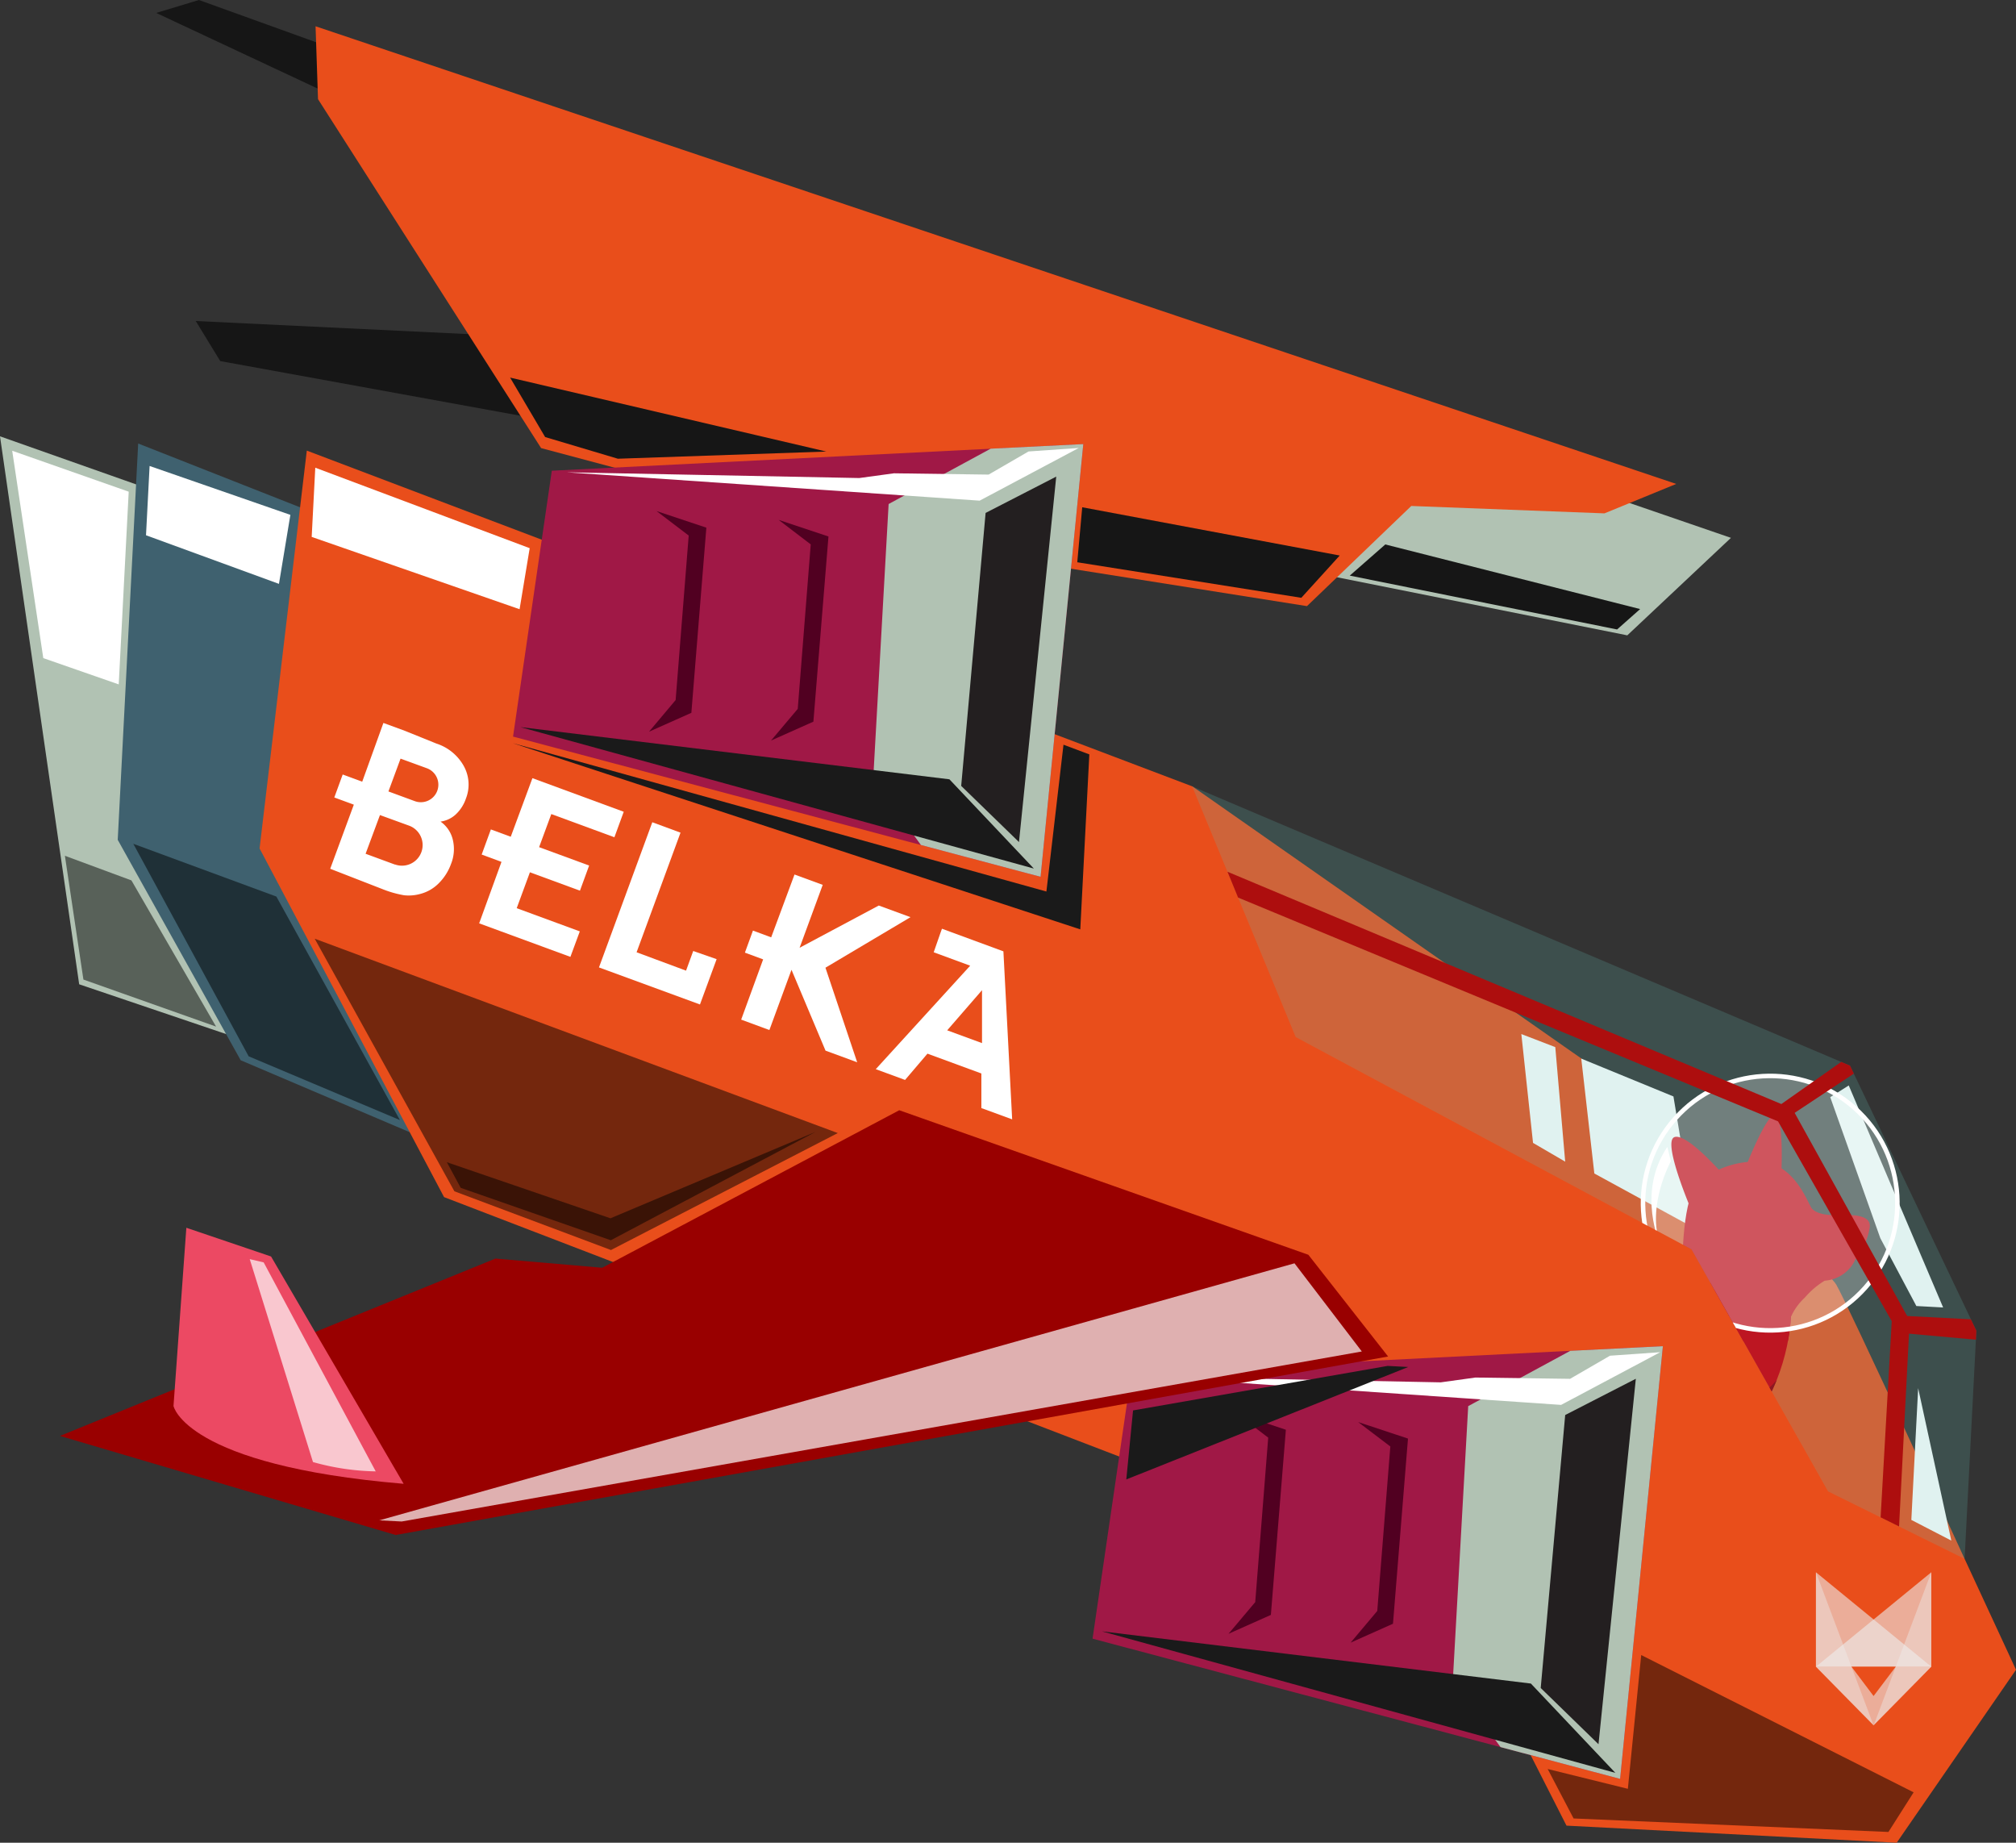 <svg xmlns="http://www.w3.org/2000/svg" xmlns:xlink="http://www.w3.org/1999/xlink" viewBox="0 0 280.84 256.65"><rect x="0" y="0" width="280.84" height="256.65" fill="#333333" stroke="none"/><defs><style>.cls-1{fill:#e94e1b;}.cls-2{fill:#68c1b4;opacity:0.2;}.cls-3{isolation:isolate;}.cls-4{fill:#b1c2b3;}.cls-5{fill:#3f616f;}.cls-6{clip-path:url(#clip-path);}.cls-12,.cls-17,.cls-24,.cls-7{fill:#fff;}.cls-16,.cls-8{fill:#161616;}.cls-9{fill:#a01846;}.cls-10{fill:#510021;}.cls-11{fill:#231f20;}.cls-12,.cls-13,.cls-16,.cls-17,.cls-18{mix-blend-mode:soft-light;}.cls-13{fill:#1a1a1a;}.cls-14{fill:#900;}.cls-15{fill:#ec4963;}.cls-17{opacity:0.69;}.cls-18{opacity:0.5;}.cls-19{clip-path:url(#clip-path-2);}.cls-20{fill:#c53a25;}.cls-20,.cls-21,.cls-22{fill-rule:evenodd;}.cls-21{fill:#bd1622;}.cls-22{fill:#8e1821;}.cls-23{fill:none;stroke:#fff;stroke-miterlimit:10;stroke-width:0.63px;}.cls-24{opacity:0.27;}.cls-25{fill:#ad0e0e;}.cls-26,.cls-27{fill:#ededed;}.cls-26{opacity:0.6;}.cls-27{opacity:0.4;}</style><clipPath id="clip-path"><path class="cls-1" d="M273.68,217.11l7.16,15.45-16.62,24.09-46-2.38-17.36-34.14-139-53.4-25.7-48.56,6.58-55.41,123.37,46.77,59.52,41.63s28.63,25.17,30.16,27.74S273.68,217.11,273.68,217.11Z"/></clipPath><clipPath id="clip-path-2"><polygon class="cls-2" points="166.08 109.53 257.72 148.42 275.32 185.34 273.68 217.11 254.66 207.72 235.64 174 180.5 144.44 166.08 109.53"/></clipPath></defs><g class="cls-3"><g id="Capa_2" data-name="Capa 2"><g id="Capa_2-2" data-name="Capa 2"><polygon class="cls-4" points="29.4 71.15 0 60.77 11.03 137.09 44.05 148.27 29.4 71.15"/><polygon class="cls-5" points="55.92 76.22 19.25 61.77 16.4 116.97 33.53 147.67 78.23 166.69 55.92 76.22"/><path class="cls-1" d="M273.68,217.11l7.16,15.45-16.62,24.09-46-2.38-17.36-34.14-139-53.4-25.7-48.56,6.58-55.41,123.37,46.77,59.52,41.63s28.63,25.17,30.16,27.74S273.68,217.11,273.68,217.11Z"/><g class="cls-6"><polygon class="cls-7" points="71.15 116.54 68.38 115.52 67.1 119.02 69.86 120.04 66.75 128.6 79.46 133.27 80.77 129.72 71.98 126.49 73.82 121.49 80.79 124.05 82.07 120.55 75.1 117.99 76.8 113.38 85.59 116.61 86.89 113.06 74.17 108.38 71.15 116.54"/><polygon class="cls-7" points="95.57 135.19 88.68 132.63 94.8 115.97 90.87 114.52 83.44 134.74 97.51 139.9 99.83 133.59 96.57 132.45 95.57 135.19"/><polygon class="cls-7" points="126.84 127.74 122.42 126.12 111.39 132 114.61 123.24 110.68 121.8 107.43 130.55 104.89 129.61 103.77 132.68 106.31 133.62 103.25 142.01 107.18 143.46 110.26 135.07 115 146.33 119.41 147.95 114.99 134.78 126.84 127.74"/><path class="cls-7" d="M139.78,132.5l-8.56-3.15-.15.41-1,2.87,5.08,1.87L122,148.91l4.08,1.5,3.12-3.66,7.51,2.76,0,4.82L141,155.9Zm-7.83,11,4.85-5.59v7.37Z"/><path class="cls-7" d="M63.09,117a4.29,4.29,0,0,0-1.72-2.57,3.91,3.91,0,0,0,2.12-1,5.42,5.42,0,0,0,1.42-2.22,5.32,5.32,0,0,0-.28-4.48,6.73,6.73,0,0,0-3.84-3.17l-4.38-1.77-3-1.1-2.95,8.18-2.72-1-1.17,3.2,2.72,1L46,121l7.3,2.84a14.69,14.69,0,0,0,3,.85,6,6,0,0,0,2.26-.19A5.6,5.6,0,0,0,61.14,123a7.25,7.25,0,0,0,1.69-2.67A5.55,5.55,0,0,0,63.09,117ZM55.8,105.66,59.47,107a2.44,2.44,0,0,1-1.69,4.58l-3.67-1.35Zm-.74,14.77-4.13-1.52,2-5.39L57,115a2.87,2.87,0,0,1-2,5.39Z"/></g><polygon class="cls-8" points="76.66 58.66 30.68 50.29 27.27 44.71 73.92 46.95 76.66 58.66"/><polygon class="cls-8" points="74.13 16.74 27.71 0 21.76 1.8 74.3 26.41 74.13 16.74"/><polygon class="cls-4" points="241.13 74.91 226.69 88.49 180.72 79.29 198.33 60.2 241.13 74.91"/><polygon class="cls-1" points="233.51 67.4 223.51 71.5 196.6 70.47 182.07 84.42 122.46 74.97 75.38 62.41 44.3 13.81 43.96 3.66 233.51 67.4"/><polygon class="cls-9" points="144.96 122.12 150.91 61.85 76.87 65.56 71.47 102.59 144.96 122.12"/><polygon class="cls-10" points="108.47 72.41 115.41 74.72 113.31 100.51 107.41 103.14 111.13 98.73 112.94 75.82 108.47 72.41"/><polygon class="cls-10" points="91.46 71.18 98.4 73.49 96.31 99.28 90.41 101.91 94.12 97.5 95.94 74.59 91.46 71.18"/><polygon class="cls-4" points="138.01 62.49 123.79 70.2 121.64 108.5 128.29 117.69 144.96 122.12 150.91 61.85 138.01 62.49"/><polygon class="cls-11" points="147.14 66.38 141.95 117.28 133.9 109.46 137.3 71.44 147.14 66.38"/><polygon class="cls-9" points="225.69 247.76 231.65 187.49 157.61 191.21 152.2 228.23 225.69 247.76"/><polygon class="cls-10" points="189.2 198.06 196.14 200.36 194.05 226.15 188.15 228.78 191.86 224.37 193.68 201.46 189.2 198.06"/><polygon class="cls-10" points="172.2 196.82 179.13 199.13 177.04 224.92 171.14 227.55 174.86 223.14 176.67 200.23 172.2 196.82"/><polygon class="cls-4" points="218.75 188.14 204.53 195.84 202.38 234.15 209.03 243.33 225.69 247.76 231.65 187.49 218.75 188.14"/><polygon class="cls-11" points="227.88 192.03 222.68 242.93 214.63 235.1 218.04 197.08 227.88 192.03"/><polygon class="cls-12" points="78.95 65.78 136.47 69.73 150.28 62.39 143.28 62.88 137.72 66.1 124.53 65.92 119.7 66.58 78.95 65.78"/><polygon class="cls-13" points="72.5 101.27 132.26 108.54 144.02 120.97 72.5 101.27"/><polygon class="cls-13" points="93.5 104.64 131.55 110.2 137.05 115.94 131.11 112.37 93.5 104.64"/><polygon class="cls-12" points="159.95 191.73 217.47 195.67 231.28 188.33 224.28 188.82 218.72 192.04 205.53 191.86 200.7 192.53 159.95 191.73"/><polygon class="cls-13" points="153.51 227.21 213.26 234.48 225.03 246.92 153.51 227.21"/><polygon class="cls-13" points="174.5 230.58 212.55 236.15 218.05 241.89 212.12 238.32 174.5 230.58"/><polygon class="cls-14" points="193.37 188.93 55.12 213.79 8.35 199.99 69.02 175.29 83.89 176.57 125.27 154.63 182.26 174.76 193.37 188.93"/><path class="cls-15" d="M56.23,206.66,37.76,175l-11.8-4-1.79,24.82S25.78,204.09,56.23,206.66Z"/><polygon class="cls-16" points="228.48 84.83 225.27 87.67 188.03 80.17 192.98 75.83 228.48 84.83"/><polygon class="cls-16" points="186.63 77.37 181.28 83.26 150.07 78.31 150.76 70.65 186.63 77.37"/><polygon class="cls-16" points="115.11 62.89 71.06 52.59 75.94 60.87 86.07 63.89 115.11 62.89"/><polygon class="cls-13" points="148.15 103.72 145.77 124.17 71.42 103.5 150.49 129.44 151.75 105.07 148.15 103.72"/><polygon class="cls-17" points="180.33 175.95 189.71 188.23 55.96 211.91 52.83 211.75 180.33 175.95"/><path class="cls-17" d="M52.34,204.93,36.73,175.82l-1.94-.45,8.81,28.26A34.14,34.14,0,0,0,52.34,204.93Z"/><polygon class="cls-12" points="73.79 76.35 43.92 65.14 43.42 74.78 72.38 84.85 73.79 76.35"/><polygon class="cls-12" points="40.45 71.71 20.84 64.9 20.34 74.55 38.86 81.32 40.45 71.71"/><polygon class="cls-12" points="17.93 68.48 1.7 62.78 6.03 91.66 16.54 95.32 17.93 68.48"/><polygon class="cls-18" points="18.31 122.62 9.04 119.19 11.62 136.43 30.1 142.98 18.31 122.62"/><polygon class="cls-18" points="18.57 117.52 38.5 124.87 55.71 156 34.64 147.12 18.57 117.52"/><polygon class="cls-18" points="43.84 130.74 116.71 157.81 85.11 174.1 63.3 165.92 43.84 130.74"/><polygon class="cls-18" points="228.63 230.51 266.58 249.63 263.07 255.15 219.21 253.27 215.6 246.38 226.77 249.14 228.63 230.51"/><polygon class="cls-18" points="113.6 157.65 85.09 172.74 64.18 165.44 62.25 161.87 85.04 169.68 113.6 157.65"/><polygon class="cls-12" points="233.12 152.71 236.17 171.12 222.1 163.44 220.28 147.44 233.12 152.71"/><polygon class="cls-12" points="218.04 161.79 216.66 145.84 211.93 144.02 213.56 159.18 218.04 161.79"/><polygon class="cls-12" points="270.69 182.1 266.96 181.9 261.94 172.45 254.96 152.81 257.54 151.18 270.69 182.1"/><polygon class="cls-12" points="267.21 193.34 271.83 214.57 266.26 211.69 267.21 193.34"/><polygon class="cls-13" points="193.3 190.24 157.84 196.44 156.9 206.05 196.18 190.39 193.3 190.24"/><polygon class="cls-13" points="189.54 191.42 158.63 197.3 158.41 201.45 189.54 191.42"/><polygon class="cls-2" points="166.08 109.53 257.72 148.42 275.32 185.34 273.68 217.11 254.66 207.72 235.64 174 180.5 144.44 166.08 109.53"/><g class="cls-19"><path class="cls-20" d="M229.92,196.22c-.5,4.14,1.66,6.12,5.09,6.73l6.34-.28c1.58-.87,0-2.81-2.57-3.6.42-6.44-7.53-5.06-8.86-2.85Z"/><path class="cls-21" d="M246.55,195.25l-.19,3.93c2,1.34,1.58,2.64.16,3.26l-3.78.17a1.39,1.39,0,0,1-.7-.64c-.35-1-.6-1.95-.82-2.72-2.31-8.18,5-10.07,5.33-4Z"/><path class="cls-21" d="M234.33,180.64s-3.53,9.2-7.36,13.17,1,7.64,4.34,8.39C248.45,206,251.6,179.92,248.45,178c-.85-.51-14.12,2.63-14.12,2.63Z"/><path class="cls-22" d="M231.59,202.25C240,204,245,198.44,247.51,192.2a14.18,14.18,0,0,1-4.63,3.57c-6.95,3.29-11.55,0-11.55,0-2.16,1.81-2,4.65.26,6.44Z"/><path class="cls-21" d="M225.73,197.17c-.51,3.16,1.82,6.11,6,5.92l6.38-.28c1.74-.79,0-2.51-2.77-3.18.51-5.75-8.18-4.44-9.65-2.46Z"/><path class="cls-21" d="M240.89,193l1.28,5.06c2.58,1.63,3,3.24,2,4.15l-4,.58a2.1,2.1,0,0,1-.88-.77c-.66-1.23-1.25-2.48-1.73-3.46-5.08-10.43.81-13.4,3.31-5.56Z"/><path class="cls-21" d="M234.45,179.16a22.14,22.14,0,0,1-1,3.62c1.32,1.36,6,5.18,15.63,3.95.81-4.34.48-8-.63-8.72-.85-.51-12.74,1-12.74,1Z"/><path class="cls-21" d="M252.52,168.57c-.52-.69-1.8-4.65-5-6.22s-10.91.11-12.19,4.82-.92,12-.92,12c2.08,3.84,7.46,5.19,14.8,4,0,0-5.19-5.59,5-8.6,4-1.17-.29-.06-2.65-1.39s.12-4.8.12-4.79Z"/><path class="cls-21" d="M252.1,167.84s.34,1.51,3.72,1.38,4.83.33,4.64,1.76a9.66,9.66,0,0,1-2,4.45,5.08,5.08,0,0,1-4.27,2.94,11.47,11.47,0,0,0-2.78,2.37,8.12,8.12,0,0,0-2.25,3.54l-8.76-4.9-.18-5.11,1.21-4.83,1.91-2.38"/><path class="cls-21" d="M235.76,168.88s-4.33-10-2.46-10.52,7.1,5.64,7.1,5.64A27.07,27.07,0,0,0,235.76,168.88Z"/><path class="cls-21" d="M243.24,162.4s3.26-8.32,4.26-7,.65,8,.65,8A7.12,7.12,0,0,0,243.24,162.4Z"/><path class="cls-21" d="M227,194.49a.4.4,0,0,0,0-.68c-.47-.39-1.82-.88-1.51-2.14.6-2.44,2.34-9.43-4.85-11.52,0,0,1.51,1.73,1.07,3.39C221.28,185,216.63,193.12,227,194.49Z"/><circle class="cls-23" cx="246.6" cy="167.58" r="17.72" transform="translate(-42.39 240.92) rotate(-48.44)"/><circle class="cls-24" cx="246.6" cy="167.58" r="17.72" transform="translate(-42.39 240.92) rotate(-48.44)"/><path class="cls-7" d="M232.27,159.74l.49,2s-3.47,6.29-1.44,11.7C231.32,173.49,227.92,166.17,232.27,159.74Z"/></g><polyline class="cls-25" points="170.99 121.41 249.68 154.41 266.03 183.93 264.55 212.6 261.98 211.33 263.53 184.01 247.69 156.18 172.47 125.01 171.36 122.3"/><polygon class="cls-25" points="249.68 155.21 258.25 149.53 257.72 148.42 256.49 147.9 247.65 154.12 249.68 155.21"/><polygon class="cls-25" points="264.71 183.24 274.56 183.75 275.32 185.34 275.26 186.59 264.59 185.63 264.71 183.24"/><polygon class="cls-26" points="269.04 232.13 261 240.31 252.97 232.13 269.04 232.13"/><polygon class="cls-26" points="252.97 232.13 269.04 232.13 269.04 218.98 252.97 232.13"/><polygon class="cls-26" points="269.04 232.13 252.97 232.13 252.97 218.98 269.04 232.13"/><polygon class="cls-27" points="260.96 240.21 252.97 232.13 252.97 218.98 260.96 240.21"/><polygon class="cls-27" points="261.05 240.21 269.04 232.13 269.04 218.98 261.05 240.21"/><polygon class="cls-1" points="257.92 232.13 261 236.22 264.09 232.13 257.92 232.13"/></g></g></g></svg>